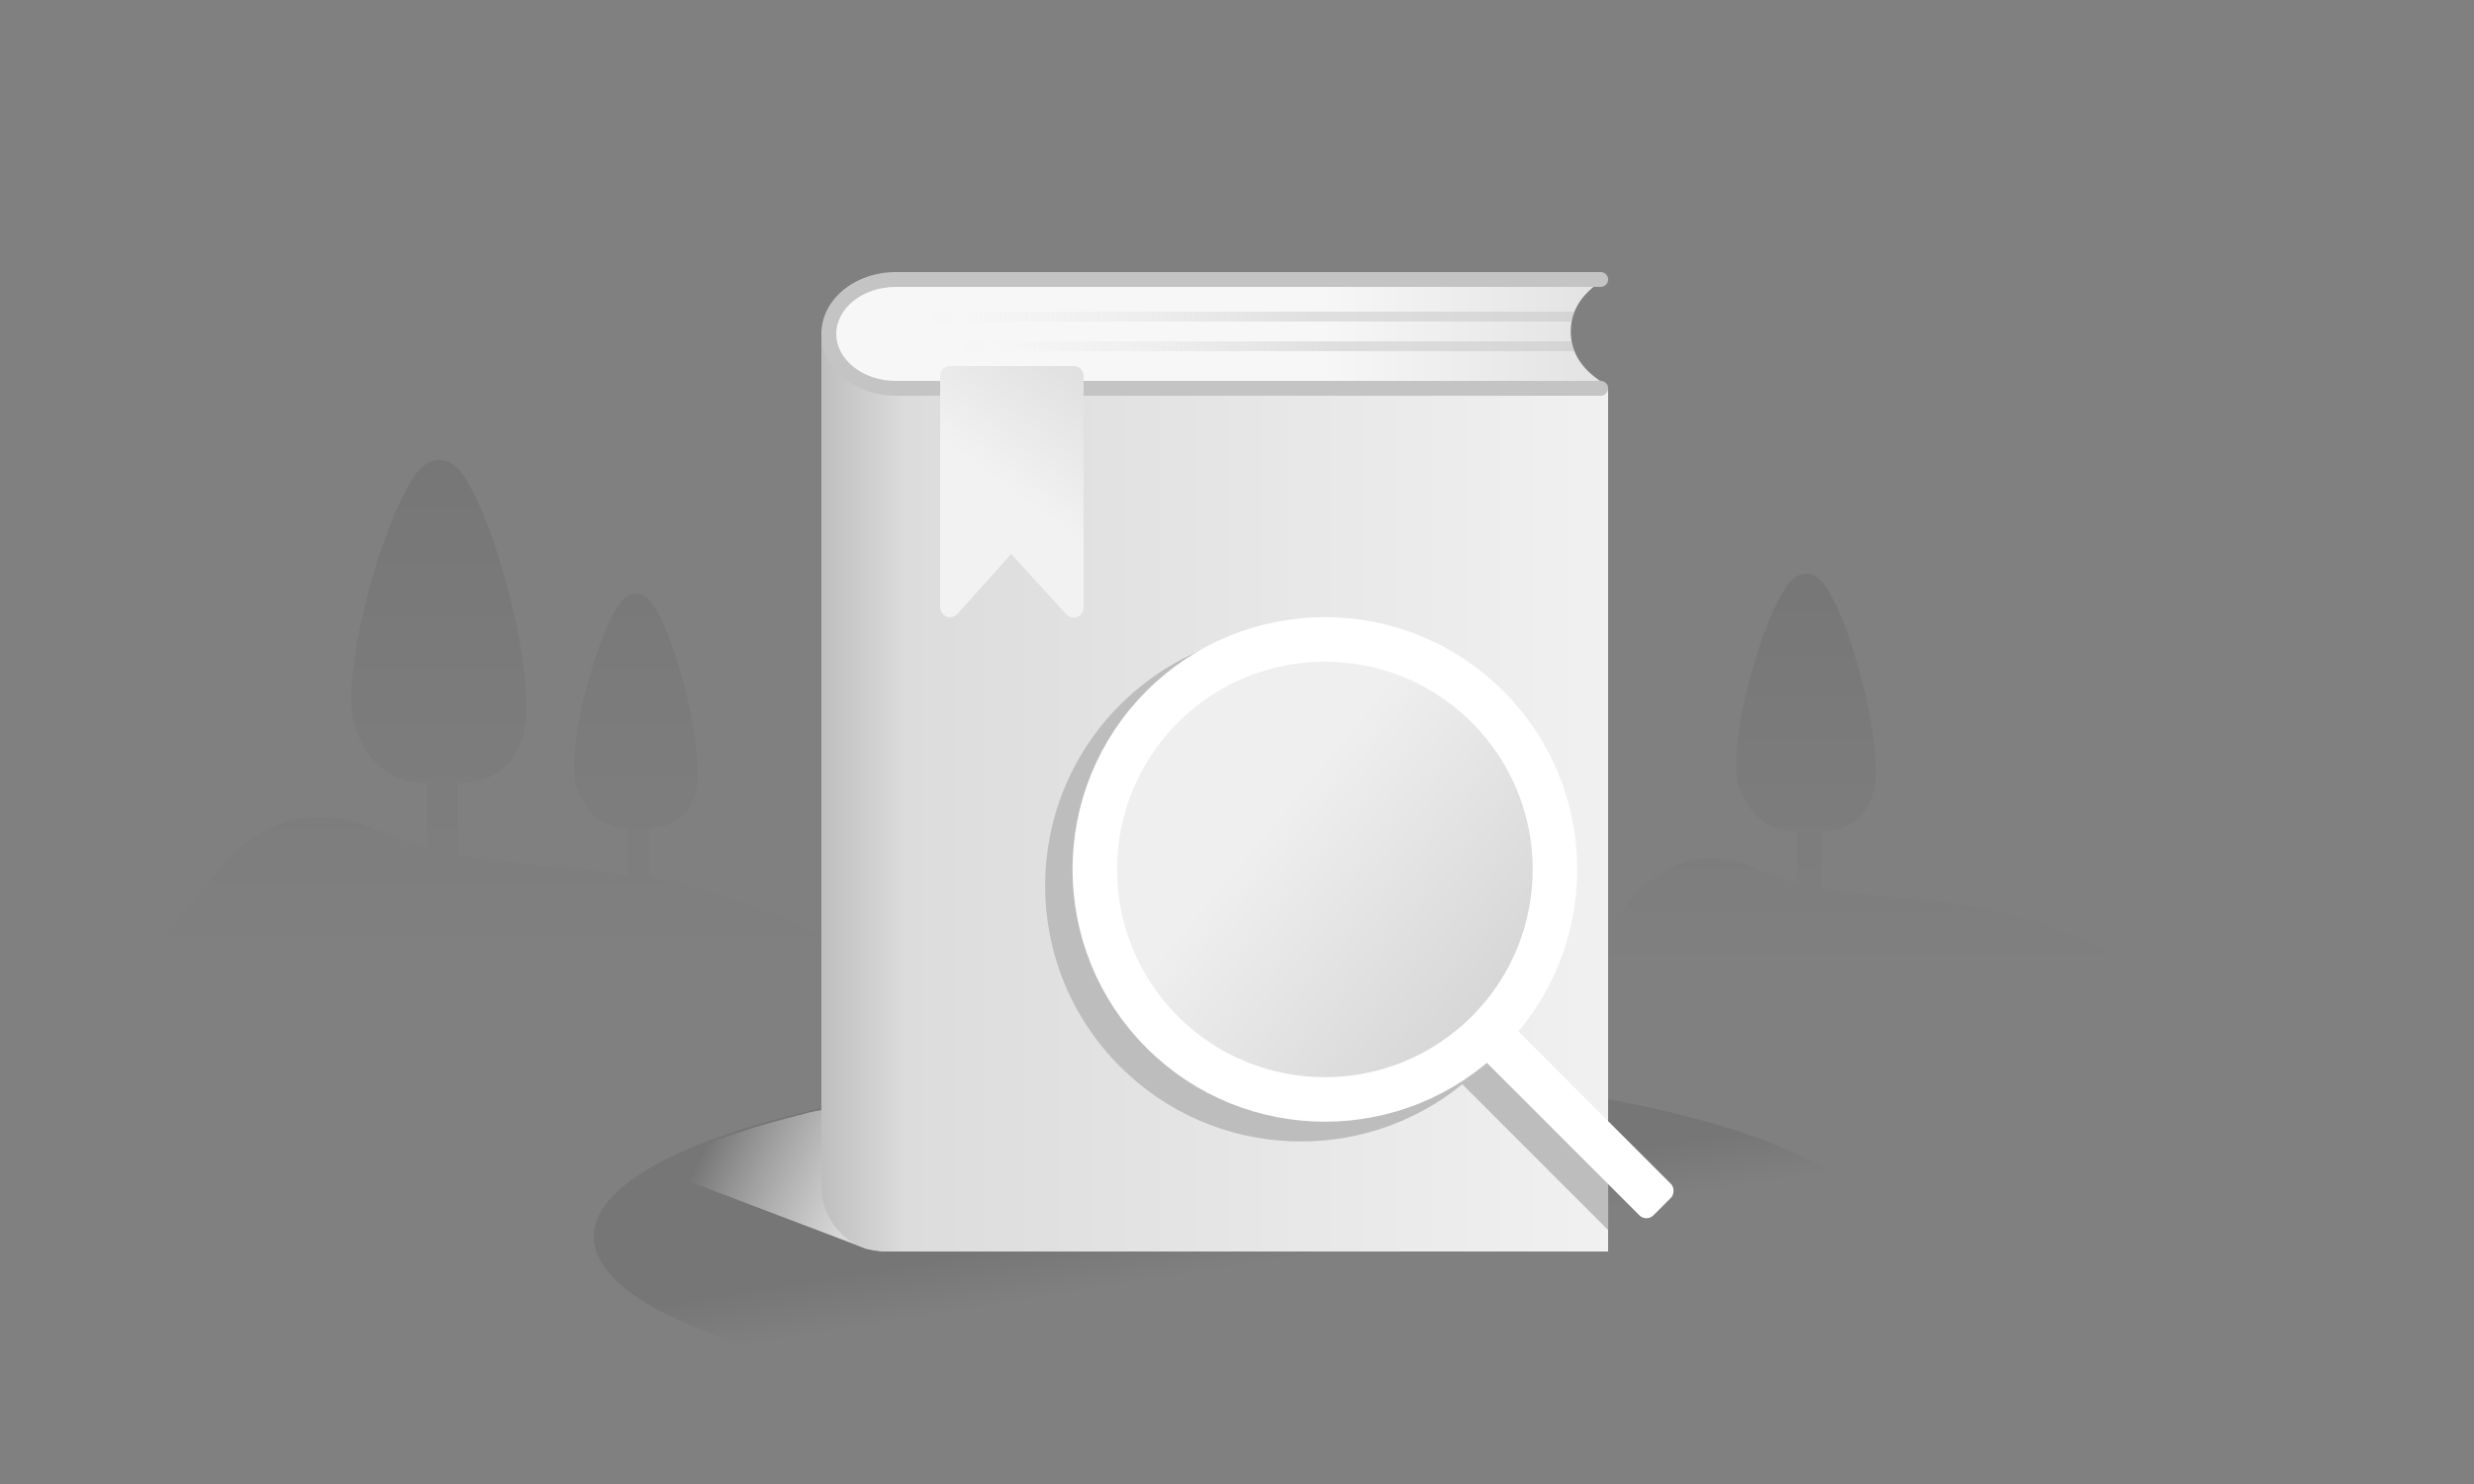 <?xml version="1.0" encoding="UTF-8"?>
<svg width="440px" height="264px" viewBox="0 0 440 264" version="1.1" xmlns="http://www.w3.org/2000/svg" xmlns:xlink="http://www.w3.org/1999/xlink">
    <rect x="0" y="0" width="440" height="264" fill="#808080" stroke="none"/>
    <title>切片</title>
    <defs>
        <linearGradient x1="74.353%" y1="100%" x2="74.353%" y2="-11.482%" id="linearGradient-1">
            <stop stop-color="#000000" stop-opacity="0" offset="0%"></stop>
            <stop stop-color="#000000" stop-opacity="0.08" offset="100%"></stop>
        </linearGradient>
        <linearGradient x1="74.353%" y1="100%" x2="74.353%" y2="-11.482%" id="linearGradient-2">
            <stop stop-color="#000000" stop-opacity="0" offset="0%"></stop>
            <stop stop-color="#000000" stop-opacity="0.08" offset="100%"></stop>
        </linearGradient>
        <linearGradient x1="44.716%" y1="55.613%" x2="52.411%" y2="43.132%" id="linearGradient-3">
            <stop stop-color="#000000" stop-opacity="0" offset="0%"></stop>
            <stop stop-color="#000000" stop-opacity="0.08" offset="100%"></stop>
        </linearGradient>
        <linearGradient x1="89.705%" y1="45.91%" x2="45.412%" y2="54.353%" id="linearGradient-4">
            <stop stop-color="#EEEEEE" stop-opacity="0" offset="0%"></stop>
            <stop stop-color="#D8D8D8" offset="100%"></stop>
        </linearGradient>
        <linearGradient x1="105.282%" y1="50%" x2="-4.321%" y2="50%" id="linearGradient-5">
            <stop stop-color="#F2F2F2" offset="0%"></stop>
            <stop stop-color="#DCDCDC" offset="86.078%"></stop>
            <stop stop-color="#B1B1B1" offset="100%"></stop>
        </linearGradient>
        <linearGradient x1="63.001%" y1="50%" x2="155.123%" y2="50%" id="linearGradient-6">
            <stop stop-color="#F7F7F7" offset="0%"></stop>
            <stop stop-color="#C3C3C3" offset="100%"></stop>
            <stop stop-color="#BFBFBF" offset="100%"></stop>
        </linearGradient>
        <linearGradient x1="-7.35%" y1="50%" x2="59.831%" y2="50%" id="linearGradient-7">
            <stop stop-color="#EEEEEE" stop-opacity="0" offset="0%"></stop>
            <stop stop-color="#BBBBBB" offset="100%"></stop>
        </linearGradient>
        <linearGradient x1="-7.35%" y1="50%" x2="59.831%" y2="50%" id="linearGradient-8">
            <stop stop-color="#EEEEEE" stop-opacity="0" offset="0%"></stop>
            <stop stop-color="#BBBBBB" offset="100%"></stop>
        </linearGradient>
        <linearGradient x1="50%" y1="50%" x2="87.756%" y2="-40.714%" id="linearGradient-9">
            <stop stop-color="#F2F2F2" offset="0%"></stop>
            <stop stop-color="#D7D6D6" offset="100%"></stop>
        </linearGradient>
        <linearGradient x1="33.552%" y1="44.403%" x2="109.549%" y2="37.566%" id="linearGradient-10">
            <stop stop-color="#EFEFEF" offset="0%"></stop>
            <stop stop-color="#D1D1D1" offset="100%"></stop>
        </linearGradient>
    </defs>
    <g id="pc端入口" stroke="none" stroke-width="1" fill="none" fill-rule="evenodd">
        <g id="登录首页-多个企业" transform="translate(-1286, -309)" fill-rule="nonzero">
            <g id="删除" transform="translate(1286, 309)">
                <g id="Group" transform="translate(27.28, 48.4)">
                    <path d="M50.833,33.44 C52.247,33.44 53.789,34.056 55.332,36.466 C61.791,46.55 68.298,73.534 65.779,82.35 C64.155,88.036 60.279,90.878 54.152,90.878 L54.151,103.609 C63.871,105.4 74.686,105.854 84.357,107.151 L84.356,98.866 C80.05,98.948 77.027,96.579 75.286,91.761 C73.243,86.107 78.013,66.723 82.614,59.429 C83.728,57.663 84.837,57.2 85.847,57.2 C86.846,57.2 87.935,57.647 89.026,59.395 C93.59,66.71 98.188,86.284 96.408,92.68 C95.26,96.804 92.522,98.866 88.192,98.866 L88.193,107.725 C90.247,108.07 92.232,108.47 94.122,108.948 C104.773,111.643 114.623,115.548 123.673,120.661 L0,120.661 L13.382,104.17 C21.48,96.489 30.515,94.953 40.489,99.561 C43.033,100.737 45.801,101.668 48.722,102.422 L48.723,90.878 C42.63,90.991 38.351,87.726 35.888,81.083 C32.997,73.29 39.747,46.568 46.258,36.513 C47.834,34.079 49.404,33.44 50.833,33.44 Z" id="Combined-Shape" fill="url(#linearGradient-1)"></path>
                    <path d="M293.951,53.68 C295.078,53.68 296.306,54.171 297.537,56.092 C302.683,64.129 307.869,85.637 305.862,92.664 C304.567,97.196 301.479,99.461 296.596,99.461 L296.596,109.608 C307.092,111.543 319.188,111.52 328.45,113.864 C336.938,116.012 344.788,119.124 352,123.2 L253.44,123.2 L264.105,110.055 C270.558,103.933 277.759,102.709 285.707,106.382 C287.735,107.319 289.941,108.061 292.269,108.662 L292.269,99.461 C287.413,99.551 284.004,96.948 282.041,91.654 C279.737,85.442 285.116,64.144 290.305,56.13 C291.561,54.189 292.812,53.68 293.951,53.68 Z" id="Combined-Shape" fill="url(#linearGradient-2)"></path>
                    <ellipse id="Oval" fill="url(#linearGradient-3)" transform="translate(192.72, 171.6) scale(-1, 1) translate(-192.72, -171.6) " cx="192.72" cy="171.6" rx="114.4" ry="29.92"></ellipse>
                    <path d="M92.108,146.285 C113.573,147.277 126.608,148.343 131.212,149.481 C143.655,152.558 152.826,155.891 158.724,159.479 L121.123,173.773 L118.131,174.239 L89.246,174.239 L92.108,146.285 Z" id="Rectangle-3" fill="url(#linearGradient-4)" transform="translate(123.985, 160.262) scale(-1, 1) translate(-123.985, -160.262) "></path>
                    <path d="M118.799,10.56 L238.343,10.56 L238.343,20.841 L258.72,20.841 L258.72,174.24 L130.357,174.24 C127.194,174.24 124.541,173.192 122.4,171.095 C120.258,168.999 119.058,166.426 118.799,163.378 L118.799,10.56 Z" id="Rectangle-5" fill="url(#linearGradient-5)"></path>
                    <g id="Group-2" transform="translate(120.56, 0.88)">
                        <path d="M9.68,19.36 C4.334,19.36 6.54710431e-16,15.026 0,9.68 C-6.54710431e-16,4.334 4.334,9.82065647e-16 9.68,0 L138.16,0 C133.732,2.509 131.517,5.74 131.517,9.694 C131.517,13.648 133.732,16.87 138.16,19.36 L9.68,19.36 Z" id="Combined-Shape" fill="url(#linearGradient-6)"></path>
                        <path d="M17.6,6.16 L132.178,6.16 C132.072,6.441 131.979,6.715 131.899,6.98 C131.819,7.246 131.745,7.559 131.678,7.92 L17.6,7.92 L17.6,6.16 Z" id="Rectangle-6" fill="url(#linearGradient-7)" opacity="0.399"></path>
                        <path d="M23.76,11.44 L132.178,11.44 C132.072,11.721 131.979,11.995 131.899,12.26 C131.819,12.526 131.745,12.839 131.678,13.2 L23.76,13.2 L23.76,11.44 Z" id="Rectangle-6" fill="url(#linearGradient-8)" opacity="0.399" transform="translate(77.969, 12.32) scale(1, -1) translate(-77.969, -12.32) "></path>
                    </g>
                    <path d="M257.396,19.36 C258.127,19.36 258.72,19.951 258.72,20.68 C258.72,21.409 258.127,22 257.396,22 L132.042,22 C124.781,22 118.8,17.142 118.8,11 C118.8,4.858 124.781,0 132.042,0 L257.396,0 C258.127,0 258.72,0.591 258.72,1.32 C258.72,2.049 258.127,2.64 257.396,2.64 L132.042,2.64 C126.138,2.64 121.448,6.449 121.448,11 C121.448,15.551 126.138,19.36 132.042,19.36 L257.396,19.36 Z" id="Rectangle-4" fill="#C4C4C4"></path>
                    <path d="M141.68,16.72 L163.68,16.72 C164.652,16.72 165.44,17.508 165.44,18.48 L165.44,59.708 C165.44,60.68 164.652,61.468 163.68,61.468 C163.186,61.468 162.715,61.26 162.381,60.896 L152.562,50.16 L152.562,50.16 L142.99,60.821 C142.34,61.545 141.227,61.604 140.504,60.955 C140.132,60.621 139.92,60.145 139.92,59.645 L139.92,18.48 C139.92,17.508 140.708,16.72 141.68,16.72 Z" id="Rectangle-7" fill="url(#linearGradient-9)"></path>
                    <g id="Group-3" transform="translate(216.989, 122.055) rotate(-315) translate(-216.989, -122.055) translate(153.26, 76.553)" fill="#BDBDBD">
                        <path d="M45.502,-1.42108547e-14 C69.272,-1.42108547e-14 88.785,18.226 90.828,41.466 L118.734,41.467 L127.458,50.19 L90.766,50.186 C88.422,73.116 69.051,91.005 45.502,91.005 C20.372,91.005 0,70.632 0,45.502 C0,20.372 20.372,-1.42108547e-14 45.502,-1.42108547e-14 Z" id="Combined-Shape"></path>
                    </g>
                    <g id="Group-3" transform="translate(223.874, 121.794) rotate(-315) translate(-223.874, -121.794) translate(160.999, 80.874)">
                        <rect id="Rectangle-8" fill="#FFFFFF" x="80.08" y="36.96" width="45.669" height="7.92" rx="1.76"></rect>
                        <circle id="Oval-5" stroke="#FFFFFF" stroke-width="7.92" fill="url(#linearGradient-10)" cx="40.92" cy="40.92" r="40.92"></circle>
                    </g>
                </g>
            </g>
        </g>
    </g>
</svg>
